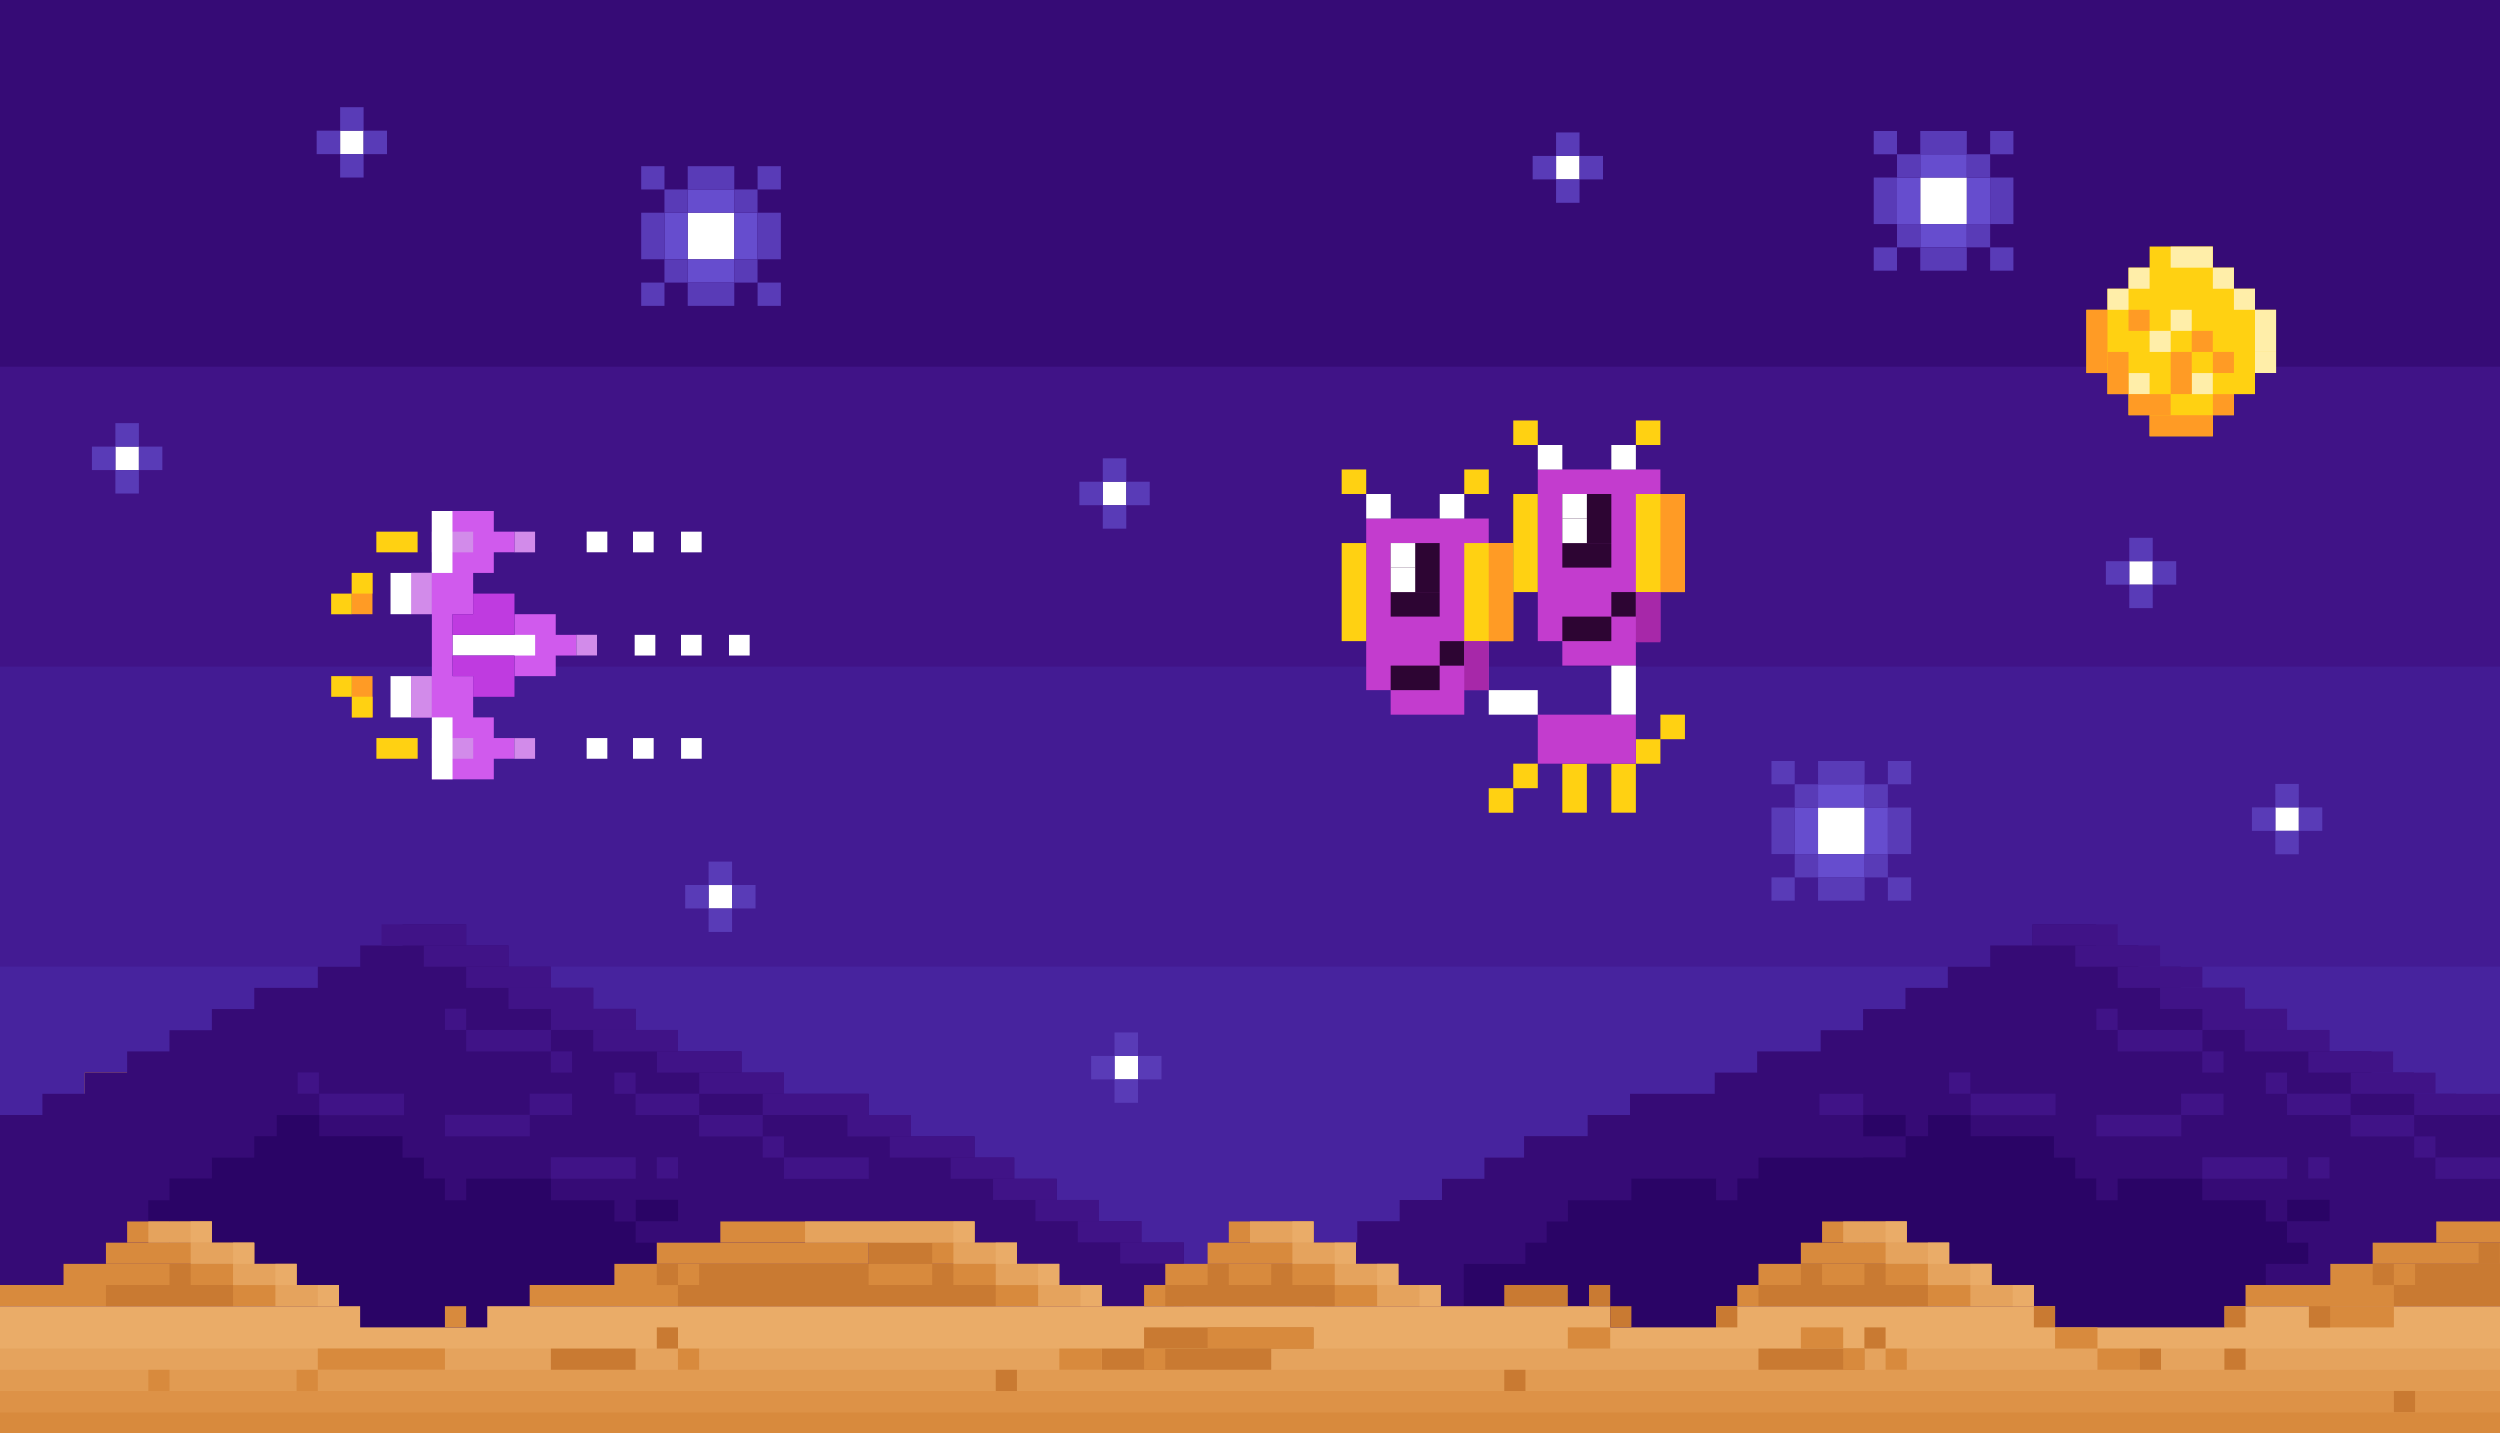 <svg xmlns="http://www.w3.org/2000/svg" viewBox="0 0 375 215"><defs><style>.cls-1{fill:#47239e;}.cls-2{fill:#431b93;}.cls-3{fill:#401387;}.cls-4{fill:#360b76;}.cls-10,.cls-5,.cls-8,.cls-9{fill:#d88a3d;}.cls-6{fill:#2a0466;}.cls-7{fill:#eaac68;}.cls-8{opacity:0.75;}.cls-9{opacity:0.5;}.cls-10{opacity:0.25;}.cls-11{fill:#c97a32;}.cls-12{fill:#e5a35d;}.cls-13{fill:#fff;}.cls-14{fill:#593bb7;}.cls-15{fill:#664dce;}.cls-16{fill:#ffd112;}.cls-17{fill:#ffeea9;}.cls-18{fill:#ff9b25;}.cls-19{fill:#d05aed;}.cls-20{fill:#d28bea;}.cls-21{fill:#bf3be0;}.cls-22{fill:#c33cce;}.cls-23{fill:#2d0533;}.cls-24{fill:#a728a9;}</style></defs><title>bg02</title><g id="Layer_2" data-name="Layer 2"><g id="Layer_1-2" data-name="Layer 1"><rect class="cls-1" width="375" height="215"/><rect class="cls-2" width="375" height="145"/><rect class="cls-3" width="375" height="100"/><rect class="cls-4" width="375" height="55"/><rect class="cls-5" x="12.71" y="160.89" width="6.36" height="3.18"/><polygon class="cls-4" points="171.21 186.38 171.21 183.18 164.85 183.18 164.85 180 158.5 180 158.5 176.82 152.14 176.82 152.14 173.64 146.19 173.64 146.19 170.46 136.65 170.46 136.65 167.25 130.3 167.25 130.3 164.07 117.58 164.07 117.58 160.89 111.23 160.89 111.23 157.71 101.69 157.71 101.69 154.53 95.34 154.53 95.34 151.36 88.98 151.36 88.98 148.18 82.63 148.18 82.63 145 76.27 145 76.27 141.82 69.92 141.82 69.92 138.64 60.38 138.64 60.38 141.82 54.03 141.82 54.03 145 47.67 145 47.67 148.18 38.14 148.18 38.14 151.36 31.78 151.36 31.78 154.53 25.42 154.53 25.42 157.71 19.07 157.71 19.07 160.89 12.71 160.89 12.71 164.07 6.36 164.07 6.36 167.25 0 167.25 0 199.11 12.71 199.11 12.71 202.29 177.56 202.29 177.56 186.38 171.21 186.38"/><polygon class="cls-6" points="95.35 186.4 95.35 183.22 92.17 183.22 92.17 180.04 82.64 180.04 82.64 176.79 69.93 176.79 69.93 180.04 66.73 180.04 66.73 176.77 63.58 176.77 63.58 173.64 60.38 173.64 60.38 170.43 47.89 170.43 47.89 167.26 41.51 167.26 41.51 170.43 38.14 170.43 38.14 173.64 31.78 173.64 31.78 176.77 25.42 176.77 25.42 180.04 22.24 180.04 22.24 183.22 25.42 183.22 25.42 186.4 28.6 186.4 28.6 189.58 34.96 189.58 34.96 195.93 41.31 195.93 41.31 199.11 79.45 199.11 79.45 195.93 92.16 195.93 92.16 189.58 98.53 189.58 98.53 186.4 95.35 186.4"/><rect class="cls-3" x="127.12" y="167.25" width="9.53" height="3.21"/><rect class="cls-3" x="104.87" y="167.25" width="9.53" height="3.21"/><rect class="cls-3" x="95.34" y="164.05" width="9.53" height="3.21"/><rect class="cls-3" x="79.45" y="164.05" width="6.36" height="3.21"/><rect class="cls-6" x="95.36" y="179.97" width="6.36" height="3.21"/><rect class="cls-3" x="66.74" y="151.31" width="3.18" height="3.18"/><rect class="cls-3" x="44.65" y="160.87" width="3.18" height="3.18"/><rect class="cls-3" x="69.93" y="154.49" width="12.71" height="3.22"/><rect class="cls-3" x="47.89" y="164.05" width="12.72" height="3.22"/><rect class="cls-3" x="82.63" y="173.59" width="12.72" height="3.22"/><rect class="cls-3" x="117.59" y="173.61" width="12.72" height="3.22"/><rect class="cls-3" x="66.74" y="167.23" width="12.73" height="3.22"/><rect class="cls-3" x="82.64" y="151.31" width="12.71" height="3.18"/><rect class="cls-3" x="76.28" y="148.16" width="12.71" height="3.18"/><rect class="cls-3" x="69.93" y="145" width="12.71" height="3.18"/><rect class="cls-3" x="63.58" y="141.82" width="12.71" height="3.18"/><rect class="cls-3" x="57.23" y="138.64" width="12.71" height="3.18"/><rect class="cls-3" x="114.41" y="170.46" width="3.18" height="3.18"/><rect class="cls-3" x="92.16" y="160.89" width="3.18" height="3.18"/><rect class="cls-3" x="98.52" y="173.59" width="3.18" height="3.18"/><rect class="cls-3" x="82.63" y="157.71" width="3.18" height="3.18"/><rect class="cls-3" x="148.96" y="176.81" width="9.53" height="3.18"/><rect class="cls-3" x="155.32" y="179.99" width="9.53" height="3.18"/><rect class="cls-3" x="161.67" y="183.17" width="9.53" height="3.18"/><rect class="cls-3" x="168.03" y="186.35" width="9.53" height="3.18"/><rect class="cls-3" x="142.6" y="173.63" width="9.53" height="3.18"/><rect class="cls-3" x="133.47" y="170.46" width="12.71" height="3.18"/><rect class="cls-3" x="114.41" y="164.07" width="15.89" height="3.18"/><rect class="cls-3" x="104.89" y="160.89" width="12.71" height="3.18"/><rect class="cls-3" x="98.54" y="157.71" width="12.71" height="3.18"/><rect class="cls-3" x="88.99" y="154.49" width="12.71" height="3.22"/><polygon class="cls-4" points="203.59 186.38 203.59 183.18 209.95 183.18 209.95 180 216.3 180 216.3 176.82 222.66 176.82 222.66 173.64 228.61 173.64 228.61 170.42 238.15 170.42 238.15 167.25 244.5 167.25 244.5 164.07 257.21 164.07 257.21 160.89 263.57 160.89 263.57 157.71 273.1 157.71 273.1 154.53 279.46 154.53 279.46 151.36 285.82 151.36 285.82 148.18 292.17 148.18 292.17 145 298.53 145 298.53 141.82 304.88 141.82 304.88 138.64 314.42 138.64 314.42 141.82 320.77 141.82 320.77 145 327.13 145 327.13 148.18 336.66 148.18 336.66 151.36 343.02 151.36 343.02 154.53 349.38 154.53 349.38 157.71 355.73 157.71 355.73 160.89 362.09 160.89 362.09 164.07 368.44 164.07 368.44 167.25 375 167.25 375 199.11 362.09 199.11 362.09 202.29 197.24 202.29 197.24 186.38 203.59 186.38"/><polygon class="cls-6" points="343.05 186.4 343.05 183.22 339.87 183.22 339.87 180.04 330.34 180.04 330.34 176.79 317.64 176.79 317.64 180.04 314.44 180.04 314.44 176.77 311.28 176.77 311.28 173.64 308.09 173.64 308.09 170.43 295.59 170.43 295.59 167.26 289.21 167.26 289.21 170.43 285.84 170.43 285.84 173.64 279.49 173.64 279.49 176.77 273.12 176.77 273.12 180.04 269.94 180.04 269.94 183.22 273.12 183.22 273.12 186.4 276.31 186.4 276.31 189.58 282.66 189.58 282.66 195.93 289.02 195.93 289.02 199.11 336.83 199.11 336.83 195.93 339.87 195.93 339.87 189.58 346.24 189.58 346.24 186.4 343.05 186.4"/><polygon class="cls-6" points="232 186.4 232 183.22 235.18 183.22 235.18 180.04 244.71 180.04 244.71 176.79 257.42 176.79 257.42 180.04 260.61 180.04 260.61 176.77 263.77 176.77 263.77 173.64 295.57 173.64 295.57 176.77 301.93 176.77 301.93 180.04 305.11 180.04 305.11 183.22 301.93 183.22 301.93 186.4 298.75 186.4 298.75 189.58 292.39 189.58 292.39 195.93 286.03 195.93 286.03 199.11 238.22 199.11 238.22 195.93 219.56 195.93 219.56 189.58 228.81 189.58 228.81 186.4 232 186.4"/><rect class="cls-3" x="352.59" y="167.25" width="9.53" height="3.21"/><rect class="cls-3" x="343.06" y="164.05" width="9.53" height="3.21"/><rect class="cls-3" x="327.17" y="164.05" width="6.36" height="3.21"/><rect class="cls-6" x="343.08" y="179.97" width="6.36" height="3.21"/><rect class="cls-6" x="279.48" y="167.24" width="6.36" height="3.21"/><rect class="cls-3" x="314.46" y="151.31" width="3.18" height="3.18"/><rect class="cls-3" x="292.37" y="160.87" width="3.18" height="3.18"/><rect class="cls-3" x="272.92" y="164.07" width="6.56" height="3.18"/><rect class="cls-3" x="317.65" y="154.49" width="12.71" height="3.22"/><rect class="cls-3" x="295.61" y="164.05" width="12.72" height="3.22"/><rect class="cls-3" x="330.35" y="173.59" width="12.72" height="3.22"/><rect class="cls-3" x="365.31" y="173.61" width="9.69" height="3.22"/><rect class="cls-3" x="314.46" y="167.23" width="12.73" height="3.22"/><rect class="cls-3" x="330.36" y="151.31" width="12.71" height="3.18"/><rect class="cls-3" x="324.01" y="148.16" width="12.71" height="3.18"/><rect class="cls-3" x="317.65" y="145" width="12.71" height="3.18"/><rect class="cls-3" x="311.3" y="141.82" width="12.71" height="3.18"/><rect class="cls-3" x="304.95" y="138.64" width="12.71" height="3.18"/><rect class="cls-3" x="362.13" y="170.46" width="3.18" height="3.18"/><rect class="cls-3" x="339.88" y="160.89" width="3.18" height="3.18"/><rect class="cls-3" x="346.24" y="173.59" width="3.18" height="3.18"/><rect class="cls-3" x="330.35" y="157.71" width="3.18" height="3.18"/><rect class="cls-3" x="362.13" y="164.07" width="12.87" height="3.18"/><rect class="cls-3" x="352.62" y="160.89" width="12.71" height="3.18"/><rect class="cls-3" x="346.26" y="157.71" width="12.71" height="3.18"/><rect class="cls-3" x="336.71" y="154.49" width="12.71" height="3.22"/><polygon class="cls-7" points="333.69 195.93 333.69 199.11 320.98 199.11 308.26 199.11 308.26 195.93 257.42 195.93 257.42 199.11 241.53 199.11 241.53 195.93 73.09 195.93 73.09 199.11 63.56 199.11 54.02 199.11 54.02 195.93 0 195.93 0 215 375 215 375 195.93 333.69 195.93"/><rect class="cls-8" y="208.64" width="375" height="3.18" transform="translate(375 420.47) rotate(180)"/><rect class="cls-5" y="211.82" width="375" height="3.18" transform="translate(375 426.82) rotate(180)"/><rect class="cls-9" y="205.47" width="375" height="3.18" transform="translate(375 414.11) rotate(180)"/><rect class="cls-10" y="202.29" width="375" height="3.18" transform="translate(375 407.75) rotate(180)"/><rect class="cls-5" y="192.75" width="50.85" height="3.18"/><rect class="cls-5" x="9.53" y="189.58" width="34.96" height="3.18"/><rect class="cls-5" x="15.89" y="186.4" width="22.25" height="3.18"/><polygon class="cls-5" points="22.25 183.22 19.07 183.22 19.07 186.4 22.25 186.4 25.42 186.4 25.42 183.22 22.25 183.22"/><polygon class="cls-5" points="28.6 183.22 25.42 183.22 25.42 186.4 28.6 186.4 31.78 186.4 31.78 183.22 28.6 183.22"/><polygon class="cls-11" points="25.42 192.75 15.89 192.75 15.89 195.93 25.42 195.93 34.96 195.93 34.96 192.75 25.42 192.75"/><rect class="cls-12" x="28.6" y="186.4" width="9.53" height="3.18"/><rect class="cls-12" x="22.25" y="183.22" width="9.53" height="3.18"/><rect class="cls-12" x="34.96" y="189.58" width="9.53" height="3.18"/><rect class="cls-12" x="41.31" y="192.75" width="9.53" height="3.18"/><rect class="cls-7" x="28.6" y="183.22" width="3.18" height="3.18"/><rect class="cls-7" x="34.96" y="186.4" width="3.18" height="3.18"/><rect class="cls-7" x="41.31" y="189.58" width="3.18" height="3.18"/><rect class="cls-7" x="47.67" y="192.75" width="3.18" height="3.18"/><rect class="cls-11" x="25.42" y="189.58" width="3.18" height="3.18"/><rect class="cls-5" x="171.61" y="192.75" width="44.49" height="3.18"/><rect class="cls-5" x="174.79" y="189.58" width="34.96" height="3.18"/><rect class="cls-5" x="181.14" y="186.4" width="22.25" height="3.18"/><polygon class="cls-5" points="187.5 183.22 184.32 183.22 184.32 186.4 187.5 186.4 190.68 186.4 190.68 183.22 187.5 183.22"/><polygon class="cls-5" points="193.86 183.22 190.68 183.22 190.68 186.4 193.86 186.4 197.03 186.4 197.03 183.22 193.86 183.22"/><polygon class="cls-11" points="187.5 192.75 174.79 192.75 174.79 195.93 187.5 195.93 200.21 195.93 200.21 192.75 187.5 192.75"/><rect class="cls-12" x="193.86" y="186.4" width="9.53" height="3.18"/><rect class="cls-12" x="187.5" y="183.22" width="9.53" height="3.18"/><rect class="cls-12" x="200.21" y="189.58" width="9.53" height="3.18"/><rect class="cls-12" x="206.57" y="192.75" width="9.53" height="3.18"/><rect class="cls-7" x="193.86" y="183.22" width="3.18" height="3.18"/><rect class="cls-7" x="200.21" y="186.4" width="3.18" height="3.18"/><rect class="cls-7" x="206.57" y="189.58" width="3.18" height="3.18"/><rect class="cls-7" x="212.92" y="192.75" width="3.18" height="3.18"/><rect class="cls-11" x="190.68" y="189.58" width="3.18" height="3.18"/><rect class="cls-11" x="181.14" y="189.58" width="3.18" height="3.18"/><rect class="cls-5" x="260.59" y="192.75" width="44.49" height="3.18"/><rect class="cls-5" x="263.77" y="189.58" width="34.96" height="3.18"/><rect class="cls-5" x="270.13" y="186.4" width="22.25" height="3.18"/><polygon class="cls-5" points="276.48 183.22 273.31 183.22 273.31 186.4 276.48 186.4 279.66 186.4 279.66 183.22 276.48 183.22"/><polygon class="cls-5" points="282.84 183.22 279.66 183.22 279.66 186.4 282.84 186.4 286.02 186.4 286.02 183.22 282.84 183.22"/><polygon class="cls-11" points="276.48 192.75 263.77 192.75 263.77 195.93 276.48 195.93 289.19 195.93 289.19 192.75 276.48 192.75"/><rect class="cls-12" x="282.84" y="186.4" width="9.53" height="3.18"/><rect class="cls-12" x="276.48" y="183.22" width="9.53" height="3.18"/><rect class="cls-12" x="289.19" y="189.58" width="9.53" height="3.18"/><rect class="cls-12" x="295.55" y="192.75" width="9.53" height="3.18"/><rect class="cls-7" x="282.84" y="183.22" width="3.18" height="3.18"/><rect class="cls-7" x="289.19" y="186.4" width="3.18" height="3.18"/><rect class="cls-7" x="295.55" y="189.58" width="3.18" height="3.18"/><rect class="cls-7" x="301.91" y="192.75" width="3.18" height="3.18"/><rect class="cls-11" x="279.66" y="189.58" width="3.18" height="3.18"/><rect class="cls-11" x="270.13" y="189.58" width="3.18" height="3.18"/><rect class="cls-5" x="79.45" y="192.75" width="50.85" height="3.18"/><rect class="cls-5" x="92.16" y="189.58" width="63.56" height="3.18"/><rect class="cls-5" x="98.52" y="186.4" width="31.78" height="3.18"/><rect class="cls-5" x="114.41" y="192.75" width="50.85" height="3.18"/><rect class="cls-5" x="108.05" y="183.22" width="34.96" height="3.18"/><rect class="cls-5" x="130.3" y="186.4" width="22.25" height="3.18"/><rect class="cls-11" x="130.3" y="186.4" width="9.53" height="3.18"/><polygon class="cls-5" points="136.65 183.22 133.47 183.22 133.47 186.4 136.65 186.4 139.83 186.4 139.83 183.22 136.65 183.22"/><polygon class="cls-5" points="143.01 183.22 139.83 183.22 139.83 186.4 143.01 186.4 146.19 186.4 146.19 183.22 143.01 183.22"/><polygon class="cls-11" points="125.53 192.75 101.69 192.75 101.69 195.93 125.53 195.93 149.36 195.93 149.36 192.75 125.53 192.75"/><rect class="cls-12" x="143.01" y="186.4" width="9.53" height="3.18"/><rect class="cls-12" x="120.76" y="183.22" width="25.42" height="3.18"/><rect class="cls-12" x="149.36" y="189.58" width="9.53" height="3.18"/><rect class="cls-12" x="155.72" y="192.75" width="9.53" height="3.18"/><rect class="cls-7" x="143.01" y="183.22" width="3.18" height="3.18"/><rect class="cls-7" x="149.36" y="186.4" width="3.18" height="3.18"/><rect class="cls-7" x="155.72" y="189.58" width="3.18" height="3.18"/><rect class="cls-7" x="162.08" y="192.75" width="3.18" height="3.18"/><rect class="cls-11" x="139.83" y="189.58" width="3.18" height="3.18"/><rect class="cls-11" x="98.52" y="189.58" width="3.18" height="3.18"/><rect class="cls-11" x="104.87" y="189.58" width="25.42" height="3.18"/><rect class="cls-5" x="336.83" y="192.75" width="38.17" height="3.18"/><rect class="cls-5" x="349.55" y="189.58" width="25.45" height="3.18"/><rect class="cls-5" x="355.9" y="186.4" width="19.1" height="3.18"/><rect class="cls-5" x="365.44" y="183.22" width="9.56" height="3.18"/><polygon class="cls-11" points="367.04 192.75 359.08 192.75 359.08 195.93 367.04 195.93 375 195.93 375 192.75 367.04 192.75"/><rect class="cls-11" x="355.9" y="189.58" width="3.18" height="3.18"/><rect class="cls-11" x="371.79" y="186.4" width="3.18" height="3.18"/><rect class="cls-11" x="362.26" y="189.58" width="12.74" height="3.18"/><rect class="cls-5" x="346.34" y="195.93" width="12.74" height="3.18"/><rect class="cls-11" x="346.34" y="195.93" width="3.18" height="3.18"/><rect class="cls-11" x="238.35" y="192.75" width="3.18" height="3.18"/><rect class="cls-11" x="257.42" y="195.93" width="3.18" height="3.18"/><rect class="cls-11" x="305.08" y="195.93" width="3.18" height="3.18"/><rect class="cls-11" x="333.66" y="202.29" width="3.18" height="3.18"/><rect class="cls-11" x="359.08" y="208.64" width="3.18" height="3.18"/><rect class="cls-11" x="333.66" y="195.93" width="3.18" height="3.18"/><rect class="cls-11" x="241.53" y="195.93" width="3.18" height="3.18"/><rect class="cls-11" x="225.64" y="192.75" width="9.53" height="3.18"/><rect class="cls-5" x="66.74" y="195.93" width="3.18" height="3.18"/><polygon class="cls-11" points="184.32 199.11 171.61 199.11 171.61 202.29 184.32 202.29 197.03 202.29 197.03 199.11 184.32 199.11"/><polygon class="cls-5" points="189.09 199.11 181.14 199.11 181.14 202.29 189.09 202.29 197.03 202.29 197.03 199.11 189.09 199.11"/><polygon class="cls-5" points="273.31 199.11 270.13 199.11 270.13 202.29 273.31 202.29 276.48 202.29 276.48 199.11 273.31 199.11"/><polygon class="cls-11" points="271.72 202.29 263.77 202.29 263.77 205.47 271.72 205.47 279.66 205.47 279.66 202.29 271.72 202.29"/><polygon class="cls-11" points="177.97 202.29 165.25 202.29 165.25 205.47 177.97 205.47 190.68 205.47 190.68 202.29 177.97 202.29"/><rect class="cls-5" x="171.61" y="202.29" width="3.18" height="3.18"/><rect class="cls-5" x="158.9" y="202.29" width="6.36" height="3.18"/><rect class="cls-11" x="279.66" y="199.11" width="3.18" height="3.18"/><rect class="cls-11" x="225.64" y="205.47" width="3.18" height="3.18"/><rect class="cls-5" x="276.48" y="202.29" width="3.18" height="3.18"/><rect class="cls-5" x="282.84" y="202.29" width="3.18" height="3.18"/><polygon class="cls-11" points="88.98 202.29 82.63 202.29 82.63 205.47 88.98 205.47 95.34 205.47 95.34 202.29 88.98 202.29"/><rect class="cls-11" x="98.52" y="199.11" width="3.18" height="3.18"/><rect class="cls-11" x="149.36" y="205.47" width="3.18" height="3.18"/><rect class="cls-5" x="47.67" y="202.29" width="19.07" height="3.18" transform="translate(114.41 407.75) rotate(180)"/><rect class="cls-5" x="101.69" y="202.29" width="3.18" height="3.18"/><polygon class="cls-5" points="311.44 199.11 308.26 199.11 308.26 202.29 311.44 202.29 314.62 202.29 314.62 199.11 311.44 199.11"/><polygon class="cls-5" points="238.35 199.11 235.17 199.11 235.17 202.29 238.35 202.29 241.53 202.29 241.53 199.11 238.35 199.11"/><polygon class="cls-5" points="317.8 202.29 314.62 202.29 314.62 205.47 317.8 205.47 320.98 205.47 320.98 202.29 317.8 202.29"/><rect class="cls-11" x="320.97" y="202.29" width="3.18" height="3.18"/><rect class="cls-5" x="44.49" y="205.47" width="3.18" height="3.18"/><rect class="cls-5" x="22.25" y="205.47" width="3.18" height="3.18"/><rect class="cls-13" x="341.3" y="121.11" width="3.52" height="3.52"/><rect class="cls-14" x="341.3" y="117.59" width="3.52" height="3.52"/><rect class="cls-14" x="344.82" y="121.11" width="3.52" height="3.52"/><rect class="cls-14" x="337.79" y="121.11" width="3.52" height="3.52"/><rect class="cls-14" x="341.3" y="124.62" width="3.52" height="3.52"/><rect class="cls-13" x="319.39" y="84.18" width="3.52" height="3.52"/><rect class="cls-14" x="319.39" y="80.67" width="3.52" height="3.52"/><rect class="cls-14" x="322.91" y="84.18" width="3.52" height="3.52"/><rect class="cls-14" x="315.88" y="84.18" width="3.52" height="3.52"/><rect class="cls-14" x="319.39" y="87.7" width="3.52" height="3.52"/><rect class="cls-13" x="51.02" y="19.6" width="3.52" height="3.52"/><rect class="cls-14" x="51.02" y="16.08" width="3.52" height="3.52"/><rect class="cls-14" x="54.53" y="19.6" width="3.52" height="3.52"/><rect class="cls-14" x="47.5" y="19.6" width="3.52" height="3.52"/><rect class="cls-14" x="51.02" y="23.11" width="3.52" height="3.52"/><rect class="cls-13" x="17.31" y="66.99" width="3.52" height="3.52"/><rect class="cls-14" x="17.31" y="63.47" width="3.52" height="3.52"/><rect class="cls-14" x="20.83" y="66.99" width="3.52" height="3.52"/><rect class="cls-14" x="13.79" y="66.99" width="3.52" height="3.52"/><rect class="cls-14" x="17.31" y="70.51" width="3.52" height="3.52"/><rect class="cls-13" x="165.42" y="72.26" width="3.52" height="3.52"/><rect class="cls-14" x="165.42" y="68.75" width="3.52" height="3.52"/><rect class="cls-14" x="168.94" y="72.26" width="3.52" height="3.52"/><rect class="cls-14" x="161.91" y="72.26" width="3.52" height="3.52"/><rect class="cls-14" x="165.42" y="75.78" width="3.52" height="3.52"/><rect class="cls-13" x="106.29" y="132.75" width="3.52" height="3.52"/><rect class="cls-14" x="106.29" y="129.24" width="3.52" height="3.52"/><rect class="cls-14" x="109.81" y="132.75" width="3.52" height="3.52"/><rect class="cls-14" x="102.78" y="132.75" width="3.52" height="3.52"/><rect class="cls-14" x="106.29" y="136.27" width="3.52" height="3.52"/><rect class="cls-13" x="233.41" y="23.39" width="3.52" height="3.52"/><rect class="cls-14" x="233.41" y="19.87" width="3.52" height="3.52"/><rect class="cls-14" x="236.93" y="23.39" width="3.52" height="3.52"/><rect class="cls-14" x="229.9" y="23.39" width="3.52" height="3.52"/><rect class="cls-14" x="233.41" y="26.9" width="3.52" height="3.52"/><rect class="cls-13" x="167.18" y="158.39" width="3.52" height="3.52"/><rect class="cls-14" x="167.18" y="154.87" width="3.52" height="3.52"/><rect class="cls-14" x="170.7" y="158.39" width="3.52" height="3.52"/><rect class="cls-14" x="163.67" y="158.39" width="3.52" height="3.52"/><rect class="cls-14" x="167.18" y="161.9" width="3.52" height="3.52"/><rect class="cls-13" x="272.71" y="121.13" width="6.98" height="6.98"/><rect class="cls-15" x="272.71" y="117.64" width="6.98" height="3.49"/><rect class="cls-14" x="272.71" y="114.15" width="6.98" height="3.49"/><rect class="cls-15" x="267.47" y="122.88" width="6.98" height="3.49" transform="translate(395.58 -146.34) rotate(90)"/><rect class="cls-14" x="265.72" y="121.13" width="3.49" height="6.98"/><rect class="cls-15" x="277.94" y="122.88" width="6.98" height="3.49" transform="translate(406.06 -156.81) rotate(90)"/><rect class="cls-14" x="283.18" y="121.13" width="3.49" height="6.98"/><rect class="cls-15" x="272.71" y="128.12" width="6.98" height="3.49"/><rect class="cls-14" x="272.71" y="131.61" width="6.98" height="3.49"/><rect class="cls-14" x="269.21" y="117.64" width="3.49" height="3.49"/><rect class="cls-14" x="279.69" y="117.64" width="3.49" height="3.49"/><rect class="cls-14" x="269.21" y="128.12" width="3.49" height="3.49"/><rect class="cls-14" x="279.69" y="128.12" width="3.49" height="3.49"/><rect class="cls-14" x="265.72" y="114.15" width="3.49" height="3.49"/><rect class="cls-14" x="283.18" y="114.15" width="3.49" height="3.49"/><rect class="cls-14" x="265.72" y="131.61" width="3.49" height="3.49"/><rect class="cls-14" x="283.18" y="131.61" width="3.49" height="3.49"/><rect class="cls-13" x="288.04" y="26.63" width="6.98" height="6.98"/><rect class="cls-15" x="288.04" y="23.14" width="6.98" height="3.49"/><rect class="cls-14" x="288.04" y="19.65" width="6.98" height="3.49"/><rect class="cls-15" x="282.81" y="28.38" width="6.98" height="3.49" transform="translate(316.42 -256.18) rotate(90)"/><rect class="cls-14" x="281.06" y="26.63" width="3.49" height="6.98"/><rect class="cls-15" x="293.28" y="28.38" width="6.98" height="3.49" transform="translate(326.9 -266.65) rotate(90)"/><rect class="cls-14" x="298.52" y="26.63" width="3.49" height="6.98"/><rect class="cls-15" x="288.04" y="33.61" width="6.98" height="3.49"/><rect class="cls-14" x="288.04" y="37.11" width="6.98" height="3.49"/><rect class="cls-14" x="284.55" y="23.14" width="3.49" height="3.49"/><rect class="cls-14" x="295.03" y="23.14" width="3.49" height="3.49"/><rect class="cls-14" x="284.55" y="33.61" width="3.49" height="3.49"/><rect class="cls-14" x="295.03" y="33.61" width="3.49" height="3.49"/><rect class="cls-14" x="281.06" y="19.65" width="3.49" height="3.49"/><rect class="cls-14" x="298.52" y="19.65" width="3.49" height="3.49"/><rect class="cls-14" x="281.06" y="37.11" width="3.49" height="3.49"/><rect class="cls-14" x="298.52" y="37.11" width="3.49" height="3.49"/><rect class="cls-13" x="103.16" y="31.91" width="6.98" height="6.98"/><rect class="cls-15" x="103.16" y="28.42" width="6.98" height="3.49"/><rect class="cls-14" x="103.16" y="24.93" width="6.98" height="3.49"/><rect class="cls-15" x="97.92" y="33.66" width="6.98" height="3.49" transform="translate(136.82 -66.01) rotate(90)"/><rect class="cls-14" x="96.18" y="31.91" width="3.49" height="6.98"/><rect class="cls-15" x="108.4" y="33.66" width="6.98" height="3.49" transform="translate(147.29 -76.48) rotate(90)"/><rect class="cls-14" x="113.64" y="31.91" width="3.49" height="6.98"/><rect class="cls-15" x="103.16" y="38.9" width="6.98" height="3.49"/><rect class="cls-14" x="103.16" y="42.39" width="6.98" height="3.49"/><rect class="cls-14" x="99.67" y="28.42" width="3.49" height="3.49"/><rect class="cls-14" x="110.14" y="28.42" width="3.49" height="3.49"/><rect class="cls-14" x="99.67" y="38.9" width="3.49" height="3.49"/><rect class="cls-14" x="110.14" y="38.9" width="3.49" height="3.49"/><rect class="cls-14" x="96.18" y="24.93" width="3.49" height="3.49"/><rect class="cls-14" x="113.64" y="24.93" width="3.49" height="3.49"/><rect class="cls-14" x="96.18" y="42.39" width="3.49" height="3.49"/><rect class="cls-14" x="113.64" y="42.39" width="3.49" height="3.49"/><polygon class="cls-16" points="338.25 46.47 338.25 43.31 335.09 43.31 335.09 40.15 331.93 40.15 331.93 36.98 328.76 36.98 325.6 36.98 322.44 36.98 322.44 40.15 319.28 40.15 319.28 43.31 316.12 43.31 316.12 46.47 312.96 46.47 312.96 55.95 316.12 55.95 316.12 59.12 319.28 59.12 319.28 62.28 322.44 62.28 322.44 65.44 325.6 65.44 331.93 65.44 331.93 62.28 335.09 62.28 335.09 59.12 338.25 59.12 338.25 55.95 341.41 55.95 341.41 52.79 341.41 46.47 338.25 46.47"/><rect class="cls-17" x="331.93" y="40.15" width="3.16" height="3.16"/><rect class="cls-17" x="328.76" y="55.96" width="3.16" height="3.16"/><rect class="cls-17" x="325.6" y="46.47" width="3.16" height="3.16"/><rect class="cls-17" x="322.44" y="49.63" width="3.16" height="3.16"/><rect class="cls-17" x="319.28" y="40.15" width="3.16" height="3.16"/><rect class="cls-17" x="325.6" y="36.99" width="6.32" height="3.16"/><rect class="cls-18" x="322.44" y="62.28" width="9.49" height="3.16"/><rect class="cls-17" x="335.09" y="43.31" width="3.16" height="3.16"/><rect class="cls-17" x="319.28" y="55.96" width="3.16" height="3.16"/><rect class="cls-17" x="316.12" y="43.31" width="3.16" height="3.16"/><rect class="cls-18" x="312.96" y="46.47" width="3.16" height="9.49"/><rect class="cls-17" x="338.25" y="46.47" width="3.16" height="6.32"/><rect class="cls-17" x="338.25" y="52.79" width="3.16" height="3.16"/><rect class="cls-18" x="316.12" y="52.79" width="3.16" height="6.32"/><rect class="cls-18" x="319.28" y="46.47" width="3.16" height="3.16"/><rect class="cls-18" x="328.76" y="49.63" width="3.16" height="3.16"/><rect class="cls-18" x="331.93" y="52.79" width="3.16" height="3.16"/><rect class="cls-18" x="331.93" y="59.12" width="3.16" height="3.16"/><rect class="cls-18" x="319.28" y="59.12" width="6.32" height="3.16"/><rect class="cls-18" x="325.6" y="52.79" width="3.16" height="6.32"/><polygon class="cls-19" points="83.36 98.33 86.45 98.33 86.45 95.23 83.36 95.23 83.36 92.13 77.17 92.13 77.17 95.23 77.17 98.33 77.17 101.42 83.36 101.42 83.36 98.33"/><rect class="cls-13" x="72.52" y="90.58" width="3.1" height="12.39" transform="translate(170.85 22.71) rotate(90)"/><rect class="cls-19" x="60.13" y="87.49" width="6.19" height="3.1" transform="translate(152.27 25.8) rotate(90)"/><rect class="cls-19" x="60.14" y="102.97" width="6.19" height="3.1" transform="translate(167.75 41.29) rotate(90)"/><rect class="cls-20" x="60.13" y="87.49" width="6.19" height="3.1" transform="translate(152.27 25.8) rotate(90)"/><rect class="cls-13" x="57.04" y="87.49" width="6.19" height="3.1" transform="translate(149.17 28.9) rotate(90)"/><rect class="cls-13" x="57.04" y="102.97" width="6.19" height="3.1" transform="translate(164.65 44.38) rotate(90)"/><rect class="cls-20" x="60.14" y="102.97" width="6.19" height="3.1" transform="translate(167.75 41.29) rotate(90)"/><rect class="cls-20" x="77.17" y="79.75" width="3.1" height="3.1" transform="translate(160.01 2.58) rotate(90)"/><rect class="cls-20" x="86.45" y="95.23" width="3.1" height="3.1" transform="translate(184.78 8.77) rotate(90)"/><polygon class="cls-19" points="74.07 113.81 77.17 113.81 77.17 110.71 74.07 110.71 74.07 107.61 70.97 107.61 70.97 101.42 67.88 101.42 67.88 92.13 70.97 92.13 70.97 85.94 74.07 85.94 74.07 82.84 77.17 82.84 77.17 79.75 74.07 79.75 74.07 76.65 64.78 76.65 64.78 116.9 74.07 116.9 74.07 113.81"/><rect class="cls-20" x="77.17" y="110.71" width="3.1" height="3.1" transform="translate(190.97 33.55) rotate(90)"/><polygon class="cls-21" points="77.17 89.04 70.97 89.04 70.97 92.13 67.88 92.13 67.88 95.23 77.17 95.23 77.17 92.13 77.17 89.04"/><polygon class="cls-21" points="77.17 101.42 77.17 98.33 67.88 98.33 67.88 101.42 70.97 101.42 70.97 104.52 77.17 104.52 77.17 101.42"/><rect class="cls-20" x="66.33" y="78.2" width="3.1" height="6.19" transform="translate(149.17 13.42) rotate(90)"/><rect class="cls-13" x="61.68" y="79.75" width="9.29" height="3.1" transform="translate(147.62 14.97) rotate(90)"/><rect class="cls-20" x="66.33" y="109.16" width="3.1" height="6.19" transform="translate(180.14 44.38) rotate(90)"/><rect class="cls-13" x="61.68" y="110.71" width="9.29" height="3.1" transform="translate(178.59 45.93) rotate(90)"/><rect class="cls-13" x="95.2" y="95.23" width="3.1" height="3.1" transform="translate(193.53 0.03) rotate(90)"/><rect class="cls-18" x="51.23" y="87.49" width="6.19" height="3.1" transform="translate(143.36 34.71) rotate(90)"/><rect class="cls-16" x="49.68" y="89.04" width="3.1" height="3.1" transform="translate(141.81 39.36) rotate(90)"/><rect class="cls-16" x="52.78" y="85.94" width="3.1" height="3.1" transform="translate(141.81 33.16) rotate(90)"/><rect class="cls-16" x="58" y="78.2" width="3.1" height="6.19" transform="translate(140.84 21.75) rotate(90)"/><rect class="cls-16" x="58" y="109.16" width="3.1" height="6.19" transform="translate(171.81 52.71) rotate(90)"/><rect class="cls-18" x="51.23" y="102.97" width="6.19" height="3.1" transform="translate(-50.19 158.84) rotate(-90)"/><rect class="cls-16" x="49.68" y="101.42" width="3.1" height="3.1" transform="translate(-51.74 154.2) rotate(-90)"/><rect class="cls-16" x="52.78" y="104.52" width="3.1" height="3.1" transform="translate(-51.74 160.39) rotate(-90)"/><rect class="cls-13" x="88" y="79.75" width="3.1" height="3.1" transform="translate(170.85 -8.26) rotate(90)"/><rect class="cls-13" x="88" y="110.71" width="3.1" height="3.1" transform="translate(201.81 22.71) rotate(90)"/><rect class="cls-13" x="102.16" y="95.23" width="3.1" height="3.1" transform="translate(200.48 -6.93) rotate(90)"/><rect class="cls-13" x="94.96" y="79.75" width="3.1" height="3.1" transform="translate(177.8 -15.21) rotate(90)"/><rect class="cls-13" x="94.96" y="110.71" width="3.1" height="3.1" transform="translate(208.76 15.75) rotate(90)"/><rect class="cls-13" x="109.36" y="95.23" width="3.1" height="3.1" transform="translate(207.68 -14.13) rotate(90)"/><rect class="cls-13" x="102.16" y="79.75" width="3.1" height="3.1" transform="translate(185 -22.41) rotate(90)"/><rect class="cls-13" x="102.16" y="110.71" width="3.1" height="3.1" transform="translate(215.97 8.55) rotate(90)"/><polygon class="cls-22" points="223.31 77.78 204.93 77.78 204.93 103.52 208.6 103.52 208.6 103.52 208.6 107.2 219.64 107.2 219.64 103.52 219.64 103.52 223.31 103.52 223.31 77.78"/><rect class="cls-23" x="208.6" y="81.46" width="7.35" height="7.35"/><rect class="cls-23" x="208.6" y="88.81" width="7.35" height="3.68"/><rect class="cls-23" x="208.6" y="99.84" width="7.35" height="3.68"/><rect class="cls-13" x="208.6" y="81.46" width="3.68" height="3.68"/><rect class="cls-13" x="208.6" y="85.13" width="3.68" height="3.68"/><rect class="cls-16" x="201.25" y="81.46" width="3.68" height="14.71"/><rect class="cls-16" x="219.64" y="81.46" width="7.35" height="14.71"/><rect class="cls-18" x="223.31" y="81.46" width="3.68" height="14.71"/><rect class="cls-13" x="204.93" y="74.1" width="3.68" height="3.68"/><rect class="cls-13" x="215.96" y="74.1" width="3.68" height="3.68"/><rect class="cls-23" x="215.96" y="96.17" width="3.68" height="3.68"/><rect class="cls-24" x="219.64" y="96.17" width="3.68" height="7.35"/><rect class="cls-16" x="201.25" y="70.42" width="3.68" height="3.68"/><rect class="cls-16" x="219.64" y="70.42" width="3.68" height="3.68"/><rect class="cls-16" x="226.99" y="114.55" width="3.68" height="3.68"/><rect class="cls-16" x="245.38" y="110.88" width="3.68" height="3.68"/><rect class="cls-16" x="223.31" y="118.23" width="3.68" height="3.68"/><rect class="cls-16" x="249.06" y="107.2" width="3.68" height="3.68"/><rect class="cls-16" x="234.35" y="114.55" width="3.68" height="7.35"/><rect class="cls-16" x="241.7" y="114.55" width="3.68" height="7.35"/><polygon class="cls-22" points="230.67 70.42 230.67 96.17 234.35 96.17 234.35 99.84 245.38 99.84 245.38 96.17 249.06 96.17 249.06 70.42 230.67 70.42"/><rect class="cls-23" x="234.35" y="74.1" width="7.35" height="7.35"/><rect class="cls-23" x="234.35" y="81.46" width="7.35" height="3.68"/><rect class="cls-23" x="234.35" y="92.49" width="7.35" height="3.68"/><rect class="cls-13" x="234.35" y="74.1" width="3.68" height="3.68"/><rect class="cls-13" x="234.35" y="77.78" width="3.68" height="3.68"/><rect class="cls-16" x="226.99" y="74.1" width="3.68" height="14.71"/><rect class="cls-16" x="245.38" y="74.1" width="7.35" height="14.71"/><rect class="cls-18" x="249.06" y="74.1" width="3.68" height="14.71"/><rect class="cls-13" x="230.67" y="66.75" width="3.68" height="3.68"/><rect class="cls-13" x="241.7" y="66.75" width="3.68" height="3.68"/><rect class="cls-23" x="241.7" y="88.81" width="3.68" height="3.68"/><rect class="cls-24" x="245.38" y="88.81" width="3.68" height="7.53"/><rect class="cls-16" x="226.99" y="63.07" width="3.68" height="3.68"/><rect class="cls-16" x="245.38" y="63.07" width="3.68" height="3.68"/><rect class="cls-22" x="234.35" y="103.52" width="7.35" height="14.71" transform="translate(348.9 -127.15) rotate(90)"/><rect class="cls-13" x="241.7" y="99.84" width="3.68" height="7.35"/><rect class="cls-13" x="225.15" y="101.68" width="3.68" height="7.35" transform="translate(121.63 332.35) rotate(-90)"/></g></g></svg>